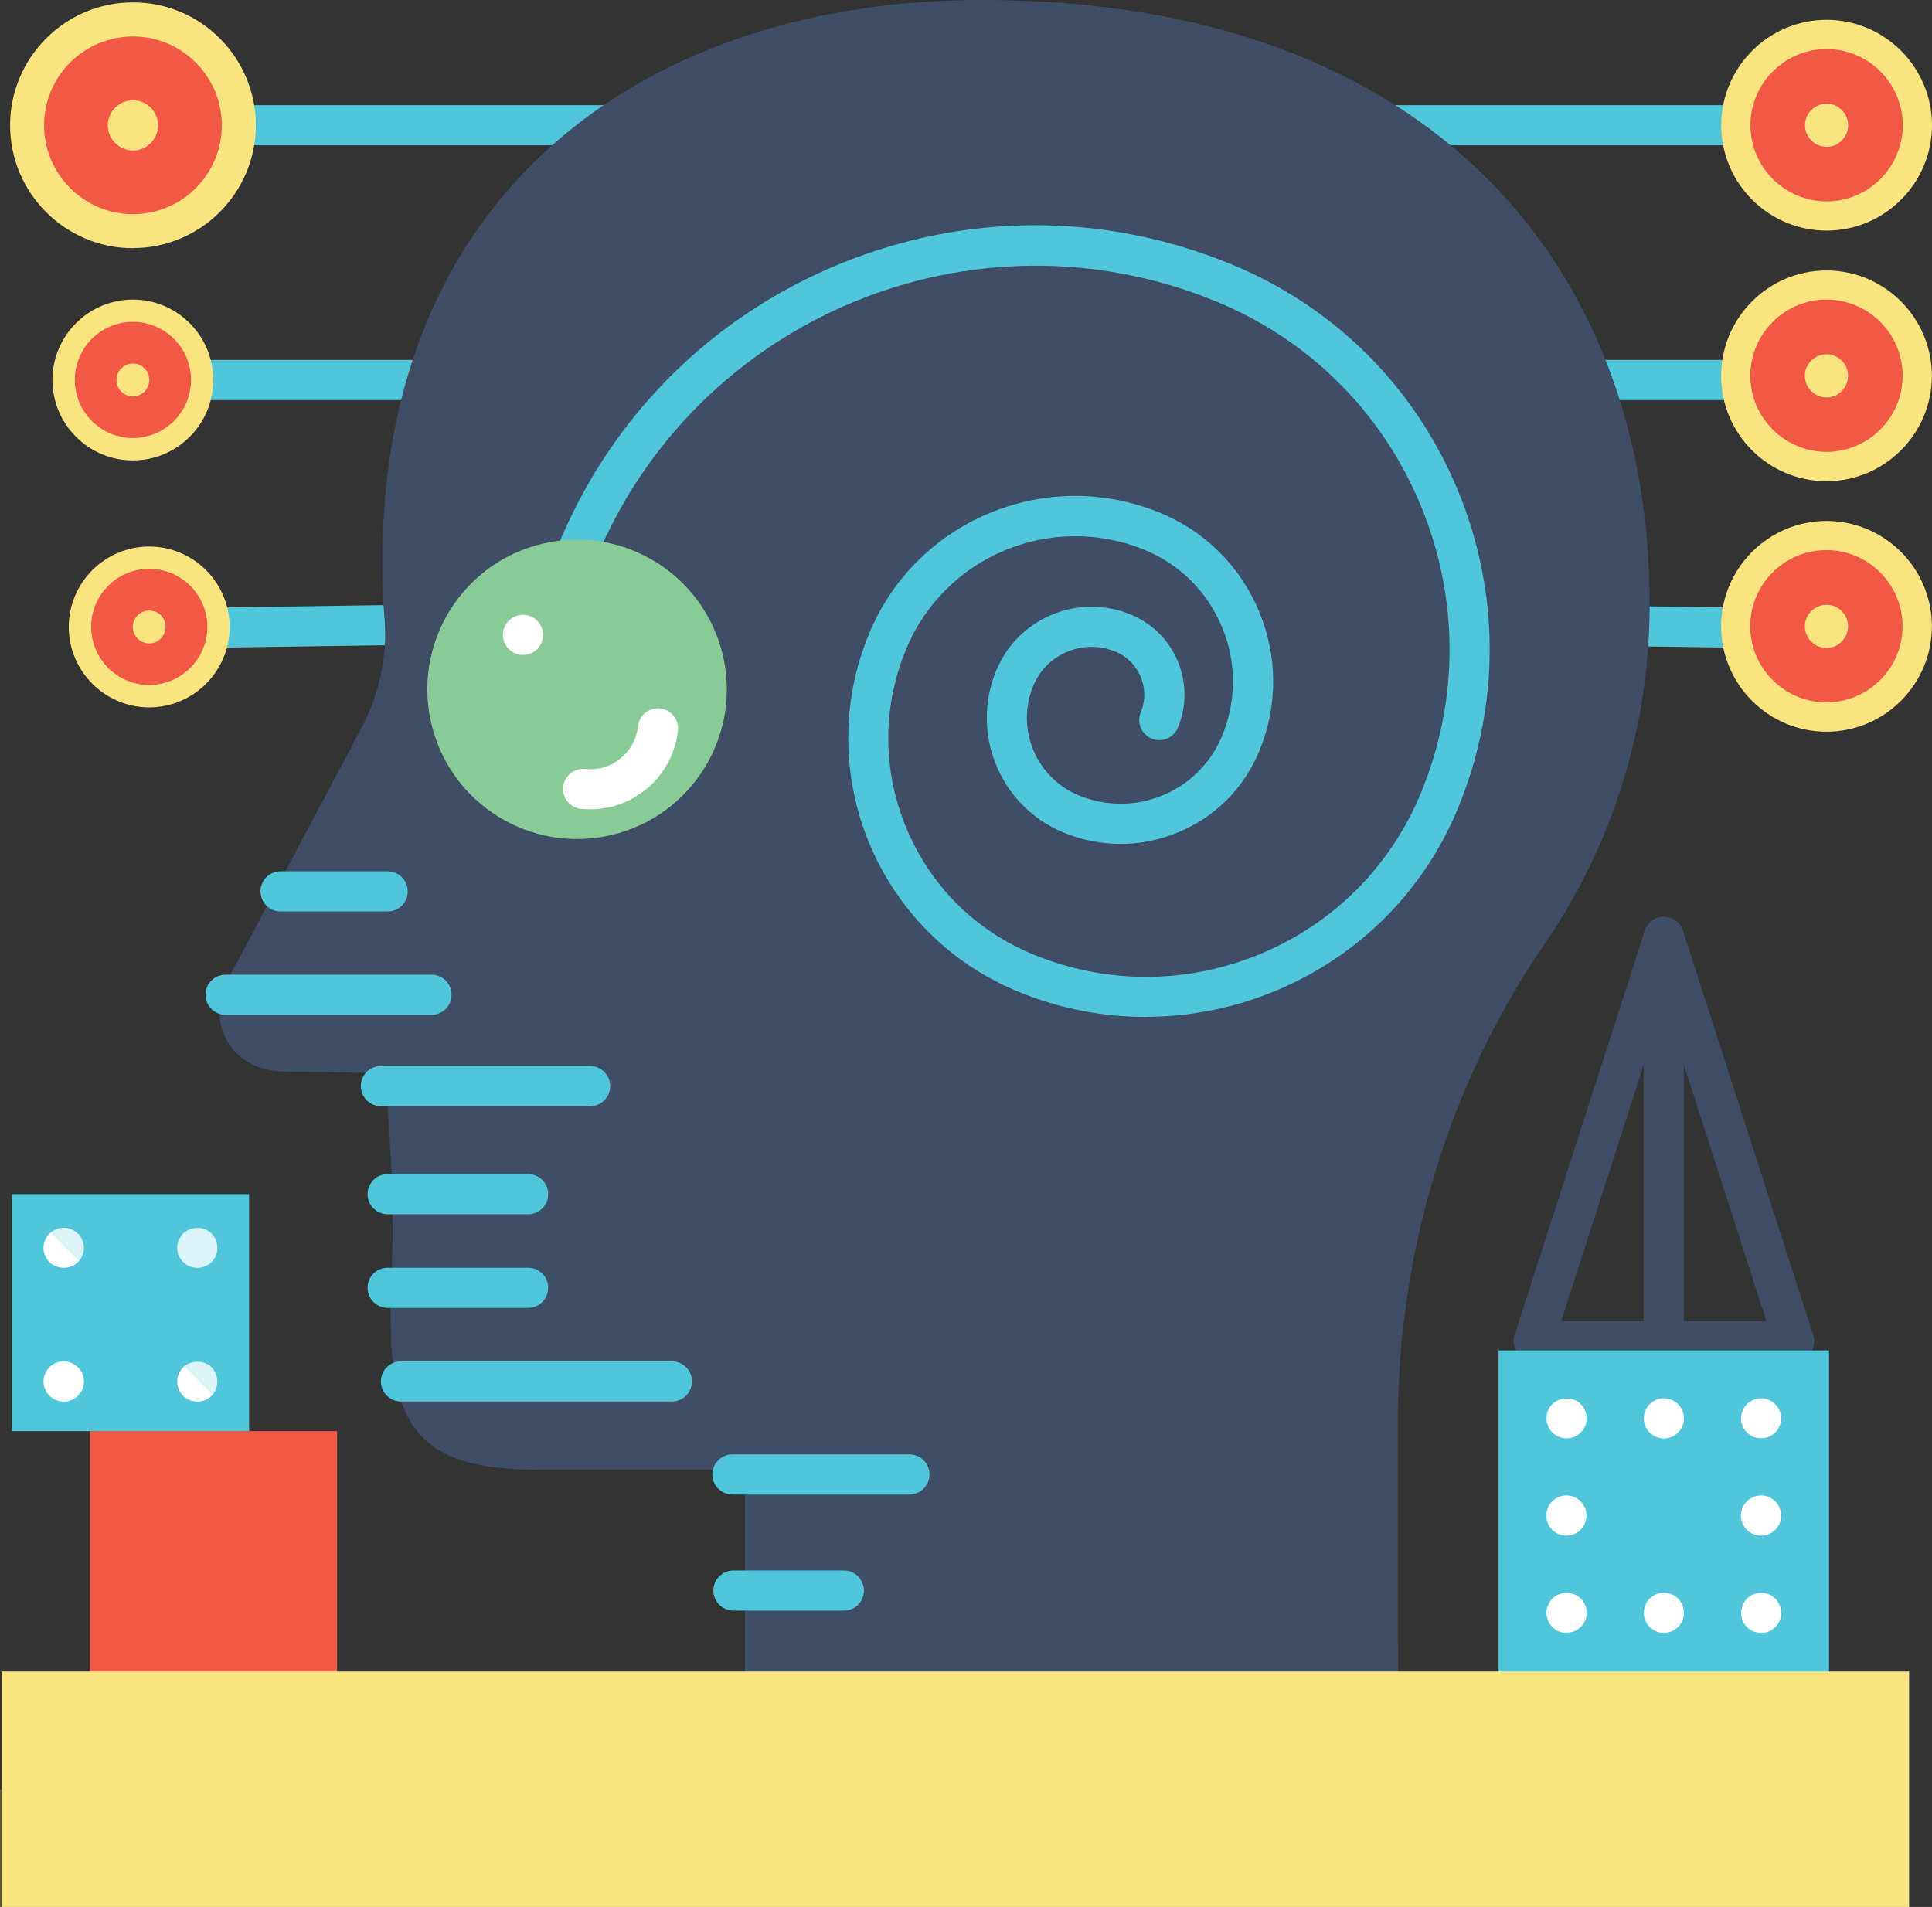 <?xml version="1.0" encoding="UTF-8"?><svg xmlns="http://www.w3.org/2000/svg" viewBox="0 0 185.7 183.32"><rect x="0" y="0" width="185.7" height="183.32" fill="#333333" stroke="none"/><defs><style>.cls-1{fill:#f15946;}.cls-2{fill:#fff;}.cls-3{fill:#fae480;}.cls-4,.cls-5{fill:#404d66;}.cls-6{fill:#88cb96;}.cls-7{fill:#4fc6da;}.cls-8{mix-blend-mode:screen;}.cls-8,.cls-9{opacity:.2;}.cls-5{fill-rule:evenodd;}.cls-10{isolation:isolate;}.cls-9{mix-blend-mode:multiply;}</style></defs><g class="cls-10"><g id="Layer_2"><g id="Layer_1-2"><path class="cls-4" d="M172.43,130.86h-25.01c-.62,0-1.2-.3-1.56-.79-.36-.5-.47-1.14-.28-1.73l12.51-38.86c.26-.8,1-1.34,1.84-1.34h0c.84,0,1.58,.54,1.84,1.34l12.51,38.86c.19,.59,.09,1.23-.28,1.73-.36,.5-.94,.79-1.56,.79Zm-22.37-3.86h19.72l-9.86-30.63-9.86,30.63Z"/><path class="cls-4" d="M159.92,130.86c-1.07,0-1.93-.86-1.93-1.93v-38.86c0-1.06,.86-1.93,1.93-1.93s1.93,.86,1.93,1.93v38.86c0,1.06-.86,1.93-1.93,1.93Z"/><path class="cls-7" d="M171.22,13.97h-37.55c-1.13,0-2.05-.86-2.05-1.93s.92-1.93,2.05-1.93h37.55c1.13,0,2.05,.86,2.05,1.93s-.92,1.93-2.05,1.93Z"/><path class="cls-7" d="M172.76,38.46h-20.07c-1.13,0-2.05-.86-2.05-1.93s.92-1.93,2.05-1.93h20.07c1.13,0,2.05,.86,2.05,1.93s-.92,1.93-2.05,1.93Z"/><path class="cls-7" d="M173.51,62.36h-.03l-16.1-.23c-1.13-.02-2.04-.89-2.02-1.96,.02-1.06,.93-1.9,2.05-1.9h.03l16.1,.23c1.13,.02,2.04,.89,2.02,1.96-.02,1.06-.93,1.9-2.05,1.9Z"/><path class="cls-7" d="M61.37,13.97H20.17c-1.13,0-2.04-.86-2.04-1.93s.91-1.93,2.04-1.93H61.37c1.13,0,2.04,.86,2.04,1.93s-.91,1.93-2.04,1.93Z"/><path class="cls-7" d="M40.04,38.46H14.82c-1.13,0-2.04-.86-2.04-1.93s.91-1.93,2.04-1.93h25.22c1.13,0,2.04,.86,2.04,1.93s-.91,1.93-2.04,1.93Z"/><path class="cls-7" d="M14.07,62.36c-1.11,0-2.02-.84-2.04-1.9-.02-1.07,.88-1.94,2.01-1.96l23.65-.34h.03c1.11,0,2.02,.84,2.04,1.9,.02,1.06-.88,1.94-2.01,1.96l-23.65,.34h-.03Z"/><g><path class="cls-5" d="M158.56,58.06C158.56,26,137.89,0,94.36,0,62.3,0,36.08,18.27,36.76,55.41c.02,1.28,.07,2.55,.18,3.81,.34,3.7-.43,7.42-2.17,10.71-1.87,3.54-5.13,9.68-12.9,24.29-2.06,3.88,.11,8.63,5.26,8.78l9.97,.19c.49,9.81,.87,10.9,.49,21.07-.5,13.18,2.72,17.02,14.26,17.04h19.75v24.24c0,2.11,1.99,3.82,4.45,3.82h53.88c2.46,0,4.45-1.71,4.45-3.82v-7.42c0-.12-.03-.22-.04-.34v-20.7c0-16.49,4.78-32.7,14.1-46.3,6.38-9.31,10.12-20.56,10.12-32.71Z"/><g class="cls-9"><path class="cls-4" d="M148.44,90.77c6.38-9.31,10.12-20.56,10.12-32.71C158.56,26.86,138.98,1.42,97.84,.07V169.34h32.09c2.46,0,4.45-1.71,4.45-3.82v-7.42c0-.12-.03-.22-.04-.34v-20.7c0-16.49,4.78-32.7,14.1-46.3Z"/></g></g><path class="cls-3" d="M175.57,22.17c-5.59,0-10.13-4.55-10.13-10.13s4.55-10.13,10.13-10.13,10.13,4.55,10.13,10.13-4.55,10.13-10.13,10.13Z"/><path class="cls-1" d="M175.57,4.72c-4.04,0-7.32,3.29-7.32,7.32s3.29,7.32,7.32,7.32,7.32-3.29,7.32-7.32-3.29-7.32-7.32-7.32Z"/><g class="cls-9"><path class="cls-1" d="M175.56,6.61c-3,0-5.43,2.44-5.43,5.43s2.44,5.44,5.43,5.44,5.44-2.44,5.44-5.44-2.44-5.43-5.44-5.43Z"/></g><path class="cls-3" d="M173.49,12.03c0-1.13,.94-2.06,2.09-2.06h0c1.13,0,2.06,.93,2.06,2.06h0c0,1.15-.93,2.09-2.06,2.09h0c-1.15,0-2.09-.94-2.09-2.09Z"/><path class="cls-3" d="M12.78,23.86C6.27,23.86,.97,18.56,.97,12.05S6.27,.23,12.78,.23s11.81,5.3,11.81,11.81-5.3,11.81-11.81,11.81Z"/><path class="cls-1" d="M12.78,3.51c-4.71,0-8.54,3.83-8.54,8.54s3.83,8.54,8.54,8.54,8.54-3.83,8.54-8.54S17.49,3.51,12.78,3.51Z"/><g class="cls-9"><path class="cls-1" d="M12.77,5.72c-3.49,0-6.33,2.84-6.33,6.33s2.84,6.33,6.33,6.33,6.33-2.84,6.33-6.33-2.84-6.33-6.33-6.33Z"/></g><path class="cls-3" d="M10.36,12.04c0-1.32,1.1-2.4,2.43-2.4h0c1.32,0,2.4,1.08,2.4,2.4h0c0,1.34-1.08,2.43-2.4,2.43h0c-1.34,0-2.43-1.1-2.43-2.43Z"/><path class="cls-3" d="M12.77,44.26c-4.26,0-7.73-3.47-7.73-7.73s3.47-7.73,7.73-7.73,7.73,3.47,7.73,7.73-3.47,7.73-7.73,7.73Z"/><path class="cls-1" d="M12.77,30.94c-3.08,0-5.58,2.51-5.58,5.58s2.51,5.59,5.58,5.59,5.59-2.51,5.59-5.59-2.51-5.58-5.59-5.58Z"/><g class="cls-9"><path class="cls-1" d="M12.77,32.39c-2.29,0-4.14,1.86-4.14,4.14s1.86,4.14,4.14,4.14,4.14-1.86,4.14-4.14-1.86-4.14-4.14-4.14Z"/></g><path class="cls-3" d="M11.19,36.52c0-.86,.72-1.57,1.59-1.57h0c.86,0,1.57,.71,1.57,1.57h0c0,.87-.71,1.59-1.57,1.59h0c-.87,0-1.59-.72-1.59-1.59Z"/><path class="cls-3" d="M14.34,68c-4.26,0-7.73-3.47-7.73-7.73s3.47-7.73,7.73-7.73,7.73,3.47,7.73,7.73-3.47,7.73-7.73,7.73Z"/><path class="cls-1" d="M14.34,54.68c-3.08,0-5.58,2.51-5.58,5.58s2.51,5.59,5.58,5.59,5.59-2.51,5.59-5.59-2.51-5.58-5.59-5.58Z"/><g class="cls-9"><path class="cls-1" d="M14.34,56.13c-2.29,0-4.14,1.86-4.14,4.14s1.86,4.14,4.14,4.14,4.14-1.86,4.14-4.14-1.86-4.14-4.14-4.14Z"/></g><path class="cls-3" d="M12.76,60.26c0-.86,.72-1.57,1.59-1.57h0c.86,0,1.57,.71,1.57,1.57h0c0,.87-.71,1.59-1.57,1.59h0c-.87,0-1.59-.72-1.59-1.59Z"/><path class="cls-3" d="M175.56,46.26c-5.59,0-10.13-4.55-10.13-10.13s4.55-10.13,10.13-10.13,10.13,4.55,10.13,10.13-4.55,10.13-10.13,10.13Z"/><path class="cls-1" d="M175.56,28.8c-4.04,0-7.32,3.29-7.32,7.32s3.29,7.32,7.32,7.32,7.32-3.29,7.32-7.32-3.29-7.32-7.32-7.32Z"/><g class="cls-9"><path class="cls-1" d="M175.56,30.7c-3,0-5.43,2.44-5.43,5.43s2.44,5.44,5.43,5.44,5.44-2.44,5.44-5.44-2.44-5.43-5.44-5.43Z"/></g><path class="cls-3" d="M173.48,36.12c0-1.13,.94-2.06,2.09-2.06h0c1.13,0,2.06,.93,2.06,2.06h0c0,1.15-.93,2.09-2.06,2.09h0c-1.15,0-2.09-.94-2.09-2.09Z"/><path class="cls-3" d="M175.56,70.34c-5.59,0-10.13-4.55-10.13-10.13s4.55-10.13,10.13-10.13,10.13,4.55,10.13,10.13-4.55,10.13-10.13,10.13Z"/><path class="cls-1" d="M175.55,52.88c-4.04,0-7.32,3.29-7.32,7.32s3.29,7.32,7.32,7.32,7.32-3.29,7.32-7.32-3.29-7.32-7.32-7.32Z"/><g class="cls-9"><path class="cls-1" d="M175.55,54.78c-3,0-5.43,2.44-5.43,5.43s2.44,5.44,5.43,5.44,5.44-2.44,5.44-5.44-2.44-5.43-5.44-5.43Z"/></g><path class="cls-3" d="M173.48,60.2c0-1.13,.94-2.06,2.09-2.06h0c1.13,0,2.06,.93,2.06,2.06h0c0,1.15-.93,2.09-2.06,2.09h0c-1.15,0-2.09-.94-2.09-2.09Z"/><path class="cls-7" d="M110.13,97.76c-4.11,0-8.28-.78-12.31-2.45-13.42-5.53-19.83-20.94-14.3-34.36,2.18-5.29,6.3-9.42,11.58-11.62,5.29-2.2,11.11-2.21,16.41-.03,4.33,1.78,7.71,5.15,9.51,9.48,1.8,4.32,1.81,9.09,.02,13.42-1.47,3.56-4.23,6.33-7.79,7.81-3.55,1.48-7.47,1.49-11.03,.02-6.07-2.5-8.98-9.48-6.47-15.56,1.01-2.45,2.91-4.36,5.36-5.38,2.45-1.02,5.14-1.02,7.59-.01,2.05,.85,3.66,2.44,4.51,4.5s.86,4.31,.01,6.37c-.41,.98-1.54,1.46-2.52,1.05-.99-.41-1.45-1.53-1.05-2.52,.94-2.28-.15-4.89-2.42-5.83-1.5-.62-3.15-.62-4.64,0-1.5,.62-2.66,1.79-3.28,3.29-1.69,4.11,.27,8.83,4.38,10.52,2.61,1.07,5.48,1.07,8.08-.01,2.6-1.08,4.63-3.12,5.7-5.72,1.39-3.38,1.39-7.1-.02-10.47-1.4-3.37-4.04-6-7.41-7.39-8.97-3.69-19.26,.59-22.95,9.55-2.29,5.55-2.28,11.65,.03,17.19,2.31,5.54,6.63,9.85,12.17,12.13,7.05,2.91,14.81,2.89,21.86-.04,7.04-2.93,12.52-8.43,15.43-15.48,3.68-8.93,3.67-18.77-.05-27.69-3.71-8.92-10.68-15.86-19.61-19.54-23.31-9.6-50.06,1.54-59.67,24.83-.4,.99-1.53,1.46-2.52,1.05-.99-.41-1.45-1.53-1.05-2.52,5.05-12.24,14.56-21.78,26.78-26.87,12.22-5.08,25.69-5.11,37.93-.06,9.89,4.08,17.59,11.76,21.7,21.63,4.11,9.87,4.13,20.75,.05,30.64-5.15,12.49-17.26,20.06-30.01,20.06Z"/><circle class="cls-6" cx="55.47" cy="66.26" r="14.39" transform="translate(-13.74 14.52) rotate(-13.28)"/><g class="cls-8"><circle class="cls-6" cx="54.13" cy="65.15" r="11.1" transform="translate(-9.74 9.51) rotate(-9.22)"/></g><path class="cls-2" d="M55.85,77.76c-1.06-.11-1.83-1.06-1.72-2.12,.11-1.06,1.06-1.83,2.12-1.72,2.53,.27,4.8-1.57,5.07-4.1,.11-1.06,1.06-1.83,2.12-1.72,1.06,.11,1.83,1.06,1.72,2.12-.49,4.64-4.67,8.02-9.31,7.53Z"/><rect class="cls-1" x="8.64" y="137.58" width="23.76" height="23.76"/><rect class="cls-7" x="1.16" y="114.8" width="22.78" height="22.78"/><g><path class="cls-2" d="M18.98,134.74c-.26,0-.51-.05-.75-.15-.23-.09-.45-.23-.63-.41-.36-.37-.57-.85-.57-1.36,0-.13,.01-.26,.04-.39,.03-.12,.06-.24,.12-.36,.05-.12,.1-.23,.18-.33,.06-.1,.14-.21,.23-.3,.72-.71,2.01-.72,2.74,0,.09,.09,.17,.19,.23,.3,.08,.1,.13,.22,.18,.33,.05,.12,.09,.24,.1,.36,.03,.13,.04,.26,.04,.39,0,.51-.19,.99-.55,1.36-.19,.18-.4,.32-.63,.41-.23,.1-.48,.15-.73,.15Z"/><path class="cls-2" d="M6.12,134.74c-.51,0-1-.21-1.38-.57-.18-.19-.32-.4-.41-.63-.1-.23-.15-.49-.15-.73,0-.13,.03-.26,.04-.39,.03-.12,.06-.24,.12-.36,.05-.12,.1-.23,.18-.33,.06-.1,.14-.21,.23-.3,.09-.08,.19-.17,.3-.23,.1-.08,.22-.13,.34-.18,.12-.05,.24-.09,.36-.12,.63-.12,1.3,.09,1.74,.53,.37,.37,.58,.86,.58,1.38,0,.24-.05,.5-.15,.73-.09,.23-.23,.44-.42,.63-.36,.36-.84,.57-1.35,.57Z"/><path class="cls-2" d="M6.12,121.87c-.26,0-.51-.04-.75-.14-.23-.09-.45-.23-.63-.41-.18-.19-.32-.4-.41-.63-.1-.23-.15-.48-.15-.73,0-.13,.03-.26,.04-.39,.03-.12,.06-.24,.12-.36,.05-.12,.1-.23,.18-.33,.06-.1,.14-.21,.23-.28,.09-.09,.19-.18,.3-.24,.1-.08,.22-.13,.34-.18,.12-.05,.24-.09,.36-.12,.63-.12,1.3,.09,1.74,.54,.37,.36,.58,.85,.58,1.36,0,.26-.05,.5-.15,.73-.09,.23-.23,.44-.42,.63-.36,.36-.84,.55-1.35,.55Z"/><path class="cls-2" d="M18.98,121.88c-.26,0-.51-.05-.75-.15-.23-.09-.45-.23-.63-.41-.36-.37-.57-.85-.57-1.36,0-.13,.01-.26,.04-.39,.03-.12,.06-.24,.12-.36,.05-.12,.1-.23,.18-.33,.06-.1,.14-.21,.23-.3,.72-.71,2.01-.72,2.74,0,.09,.09,.17,.19,.23,.3,.08,.1,.13,.22,.18,.33,.05,.12,.09,.24,.1,.36,.03,.13,.04,.26,.04,.39,0,.51-.19,.99-.55,1.36-.19,.18-.4,.32-.63,.41-.23,.1-.48,.15-.73,.15Z"/></g><rect class="cls-7" x="144.04" y="129.82" width="31.76" height="31.76"/><g class="cls-9"><polygon class="cls-1" points="32.4 161.34 8.64 137.58 32.4 137.58 32.4 161.34"/></g><g class="cls-9"><polygon class="cls-7" points="23.94 137.58 1.16 114.8 23.94 114.8 23.94 137.58"/></g><g class="cls-9"><polygon class="cls-7" points="175.8 161.57 144.04 129.82 175.8 129.82 175.8 161.57"/></g><g><path class="cls-2" d="M169.27,156.97c-.26,0-.5-.05-.74-.14-.23-.1-.44-.24-.62-.42-.18-.18-.32-.39-.42-.62-.09-.23-.14-.49-.14-.75,0-.12,.01-.24,.04-.37,.03-.13,.06-.24,.1-.36,.05-.12,.12-.23,.18-.33,.08-.1,.15-.21,.24-.3,.09-.09,.18-.17,.3-.23,.1-.08,.2-.14,.32-.18,.13-.05,.24-.09,.37-.12,.62-.13,1.29,.08,1.74,.53,.09,.09,.17,.19,.23,.3,.08,.1,.14,.22,.18,.33,.05,.12,.09,.23,.12,.36,.03,.13,.04,.26,.04,.37,0,.26-.05,.51-.15,.75-.09,.23-.23,.44-.41,.62-.18,.18-.4,.32-.63,.42-.23,.09-.48,.14-.73,.14Z"/><path class="cls-2" d="M158,155.04c0-1.07,.86-1.93,1.93-1.93h0c1.05,0,1.93,.86,1.93,1.93h0c0,1.07-.87,1.93-1.93,1.93h0c-1.07,0-1.93-.86-1.93-1.93Z"/><path class="cls-2" d="M150.56,156.97c-.51,0-.99-.19-1.36-.57-.18-.18-.32-.39-.41-.62-.1-.23-.15-.49-.15-.75,0-.12,.01-.24,.04-.37,.03-.13,.06-.24,.12-.36,.05-.12,.1-.23,.17-.33,.08-.1,.15-.21,.24-.3,.72-.72,2.02-.72,2.73,0,.36,.36,.57,.86,.57,1.36s-.19,1-.57,1.36c-.18,.18-.39,.32-.62,.42-.24,.09-.49,.14-.75,.14Z"/><path class="cls-2" d="M148.63,145.69c0-1.07,.86-1.93,1.93-1.93h0c1.07,0,1.93,.86,1.93,1.93h0c0,1.07-.86,1.93-1.93,1.93h0c-1.07,0-1.93-.86-1.93-1.93Z"/><path class="cls-2" d="M150.56,138.27c-.51,0-.99-.21-1.36-.57-.18-.18-.32-.4-.41-.63-.1-.23-.15-.48-.15-.73,0-.51,.21-1.02,.57-1.36,.72-.73,2.02-.73,2.73,0,.36,.35,.57,.85,.57,1.36s-.19,.99-.57,1.36c-.36,.36-.85,.57-1.36,.57Z"/><path class="cls-2" d="M158,136.35c0-1.07,.86-1.93,1.93-1.93h0c1.05,0,1.93,.86,1.93,1.93h0c0,1.05-.87,1.93-1.93,1.93h0c-1.07,0-1.93-.87-1.93-1.93Z"/><path class="cls-2" d="M169.27,138.26c-.51,0-1-.19-1.36-.55-.36-.37-.57-.85-.57-1.36s.21-1.02,.57-1.36c.09-.09,.18-.18,.3-.24,.1-.08,.2-.13,.32-.18,.13-.05,.24-.09,.37-.12,.24-.04,.5-.04,.74,0,.13,.03,.24,.07,.36,.12,.12,.05,.23,.1,.33,.18,.1,.06,.21,.15,.3,.24,.36,.35,.57,.85,.57,1.36s-.2,.99-.57,1.36c-.36,.36-.85,.55-1.36,.55Z"/><path class="cls-2" d="M167.34,145.69c0-1.07,.86-1.93,1.93-1.93h0c1.07,0,1.93,.86,1.93,1.93h0c0,1.07-.86,1.93-1.93,1.93h0c-1.07,0-1.93-.86-1.93-1.93Z"/></g><path class="cls-2" d="M48.34,61.03c0-1.07,.86-1.93,1.94-1.93h0c1.05,0,1.92,.86,1.92,1.93h0c0,1.07-.86,1.93-1.92,1.93h0c-1.08,0-1.94-.86-1.94-1.93Z"/><path class="cls-7" d="M37.26,87.62h-10.29c-1.06,0-1.93-.86-1.93-1.93s.86-1.93,1.93-1.93h10.29c1.07,0,1.93,.86,1.93,1.93s-.86,1.93-1.93,1.93Z"/><path class="cls-7" d="M41.47,97.56H21.68c-1.06,0-1.93-.86-1.93-1.93s.86-1.93,1.93-1.93h19.79c1.06,0,1.93,.86,1.93,1.93s-.86,1.93-1.93,1.93Z"/><path class="cls-7" d="M56.72,106.34h-20.11c-1.06,0-1.93-.86-1.93-1.93s.86-1.93,1.93-1.93h20.11c1.06,0,1.93,.86,1.93,1.93s-.86,1.93-1.93,1.93Z"/><path class="cls-7" d="M50.76,116.73h-13.5c-1.06,0-1.93-.86-1.93-1.93s.86-1.93,1.93-1.93h13.5c1.07,0,1.93,.86,1.93,1.93s-.86,1.93-1.93,1.93Z"/><path class="cls-7" d="M50.76,125.73h-13.5c-1.06,0-1.93-.86-1.93-1.93s.86-1.93,1.93-1.93h13.5c1.07,0,1.93,.86,1.93,1.93s-.86,1.93-1.93,1.93Z"/><path class="cls-7" d="M64.58,134.73h-26.04c-1.06,0-1.93-.86-1.93-1.93s.86-1.93,1.93-1.93h26.04c1.07,0,1.93,.86,1.93,1.93s-.86,1.93-1.93,1.93Z"/><path class="cls-7" d="M87.41,143.67h-17.01c-1.06,0-1.93-.86-1.93-1.93s.86-1.93,1.93-1.93h17.01c1.07,0,1.93,.86,1.93,1.93s-.86,1.93-1.93,1.93Z"/><path class="cls-7" d="M81.11,154.83h-10.61c-1.06,0-1.93-.86-1.93-1.93s.86-1.93,1.93-1.93h10.61c1.07,0,1.93,.86,1.93,1.93s-.86,1.93-1.93,1.93Z"/><g><rect class="cls-3" x=".15" y="160.68" width="183.35" height="22.64"/><g class="cls-9"><rect class="cls-3" y="172" width="183.35" height="11.32"/></g><g class="cls-9"><rect class="cls-3" x="14.01" y="173.74" width="3.95" height="9.58"/></g><g class="cls-9"><rect class="cls-3" x="30.89" y="173.74" width="3.95" height="9.58"/></g><g class="cls-9"><rect class="cls-3" x="47.77" y="173.74" width="3.95" height="9.58"/></g><g class="cls-9"><rect class="cls-3" x="64.64" y="173.74" width="3.95" height="9.58"/></g><g class="cls-9"><rect class="cls-3" x="81.52" y="173.74" width="3.95" height="9.58"/></g><g class="cls-9"><rect class="cls-3" x="98.4" y="173.74" width="3.95" height="9.58"/></g><g class="cls-9"><rect class="cls-3" x="115.28" y="173.74" width="3.95" height="9.58"/></g><g class="cls-9"><rect class="cls-3" x="132.15" y="173.74" width="3.95" height="9.58"/></g><g class="cls-9"><rect class="cls-3" x="149.03" y="173.74" width="3.95" height="9.58"/></g><g class="cls-9"><rect class="cls-3" x="165.91" y="173.74" width="3.95" height="9.58"/></g></g></g></g></g></svg>